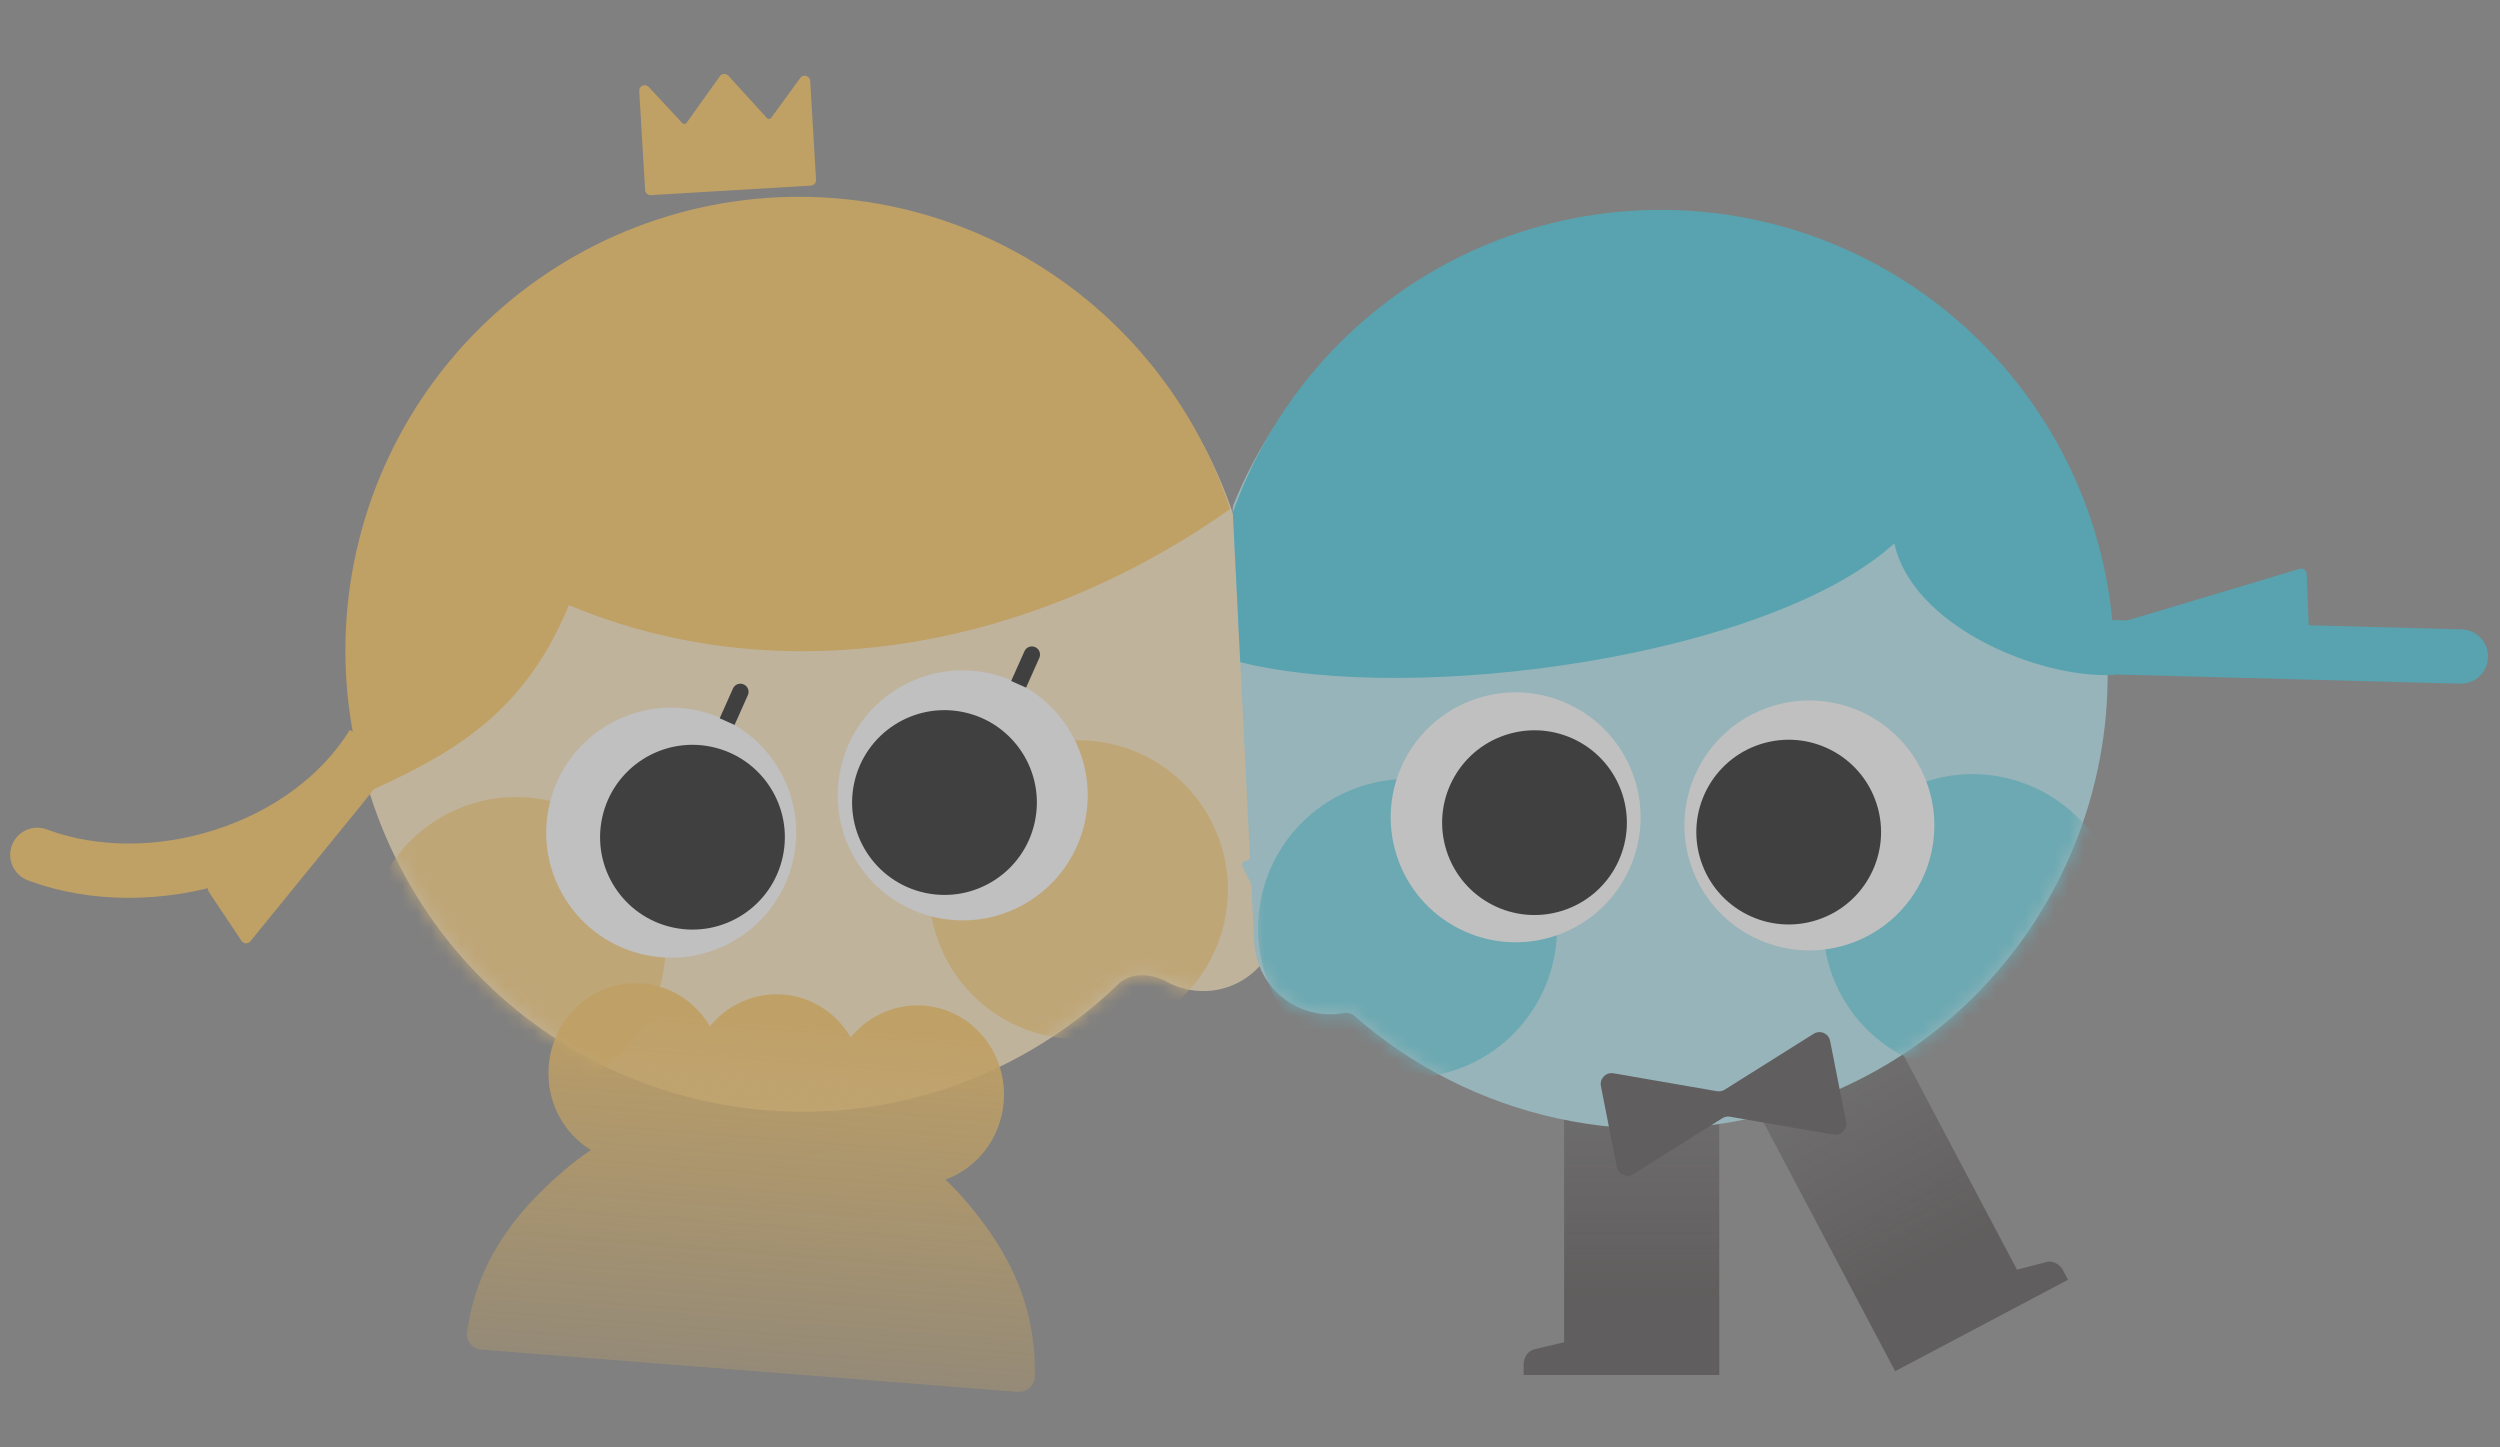 <svg width="171" height="99" viewBox="0 0 171 99" fill="none" xmlns="http://www.w3.org/2000/svg">
<rect x="0" y="0" width="171" height="99" fill="#808080" stroke="none"/>
<g style="mix-blend-mode:luminosity" opacity="0.5">
<path fill-rule="evenodd" clip-rule="evenodd" d="M85.518 39.843C85.566 40.128 85.68 40.397 85.827 40.646C86.241 41.348 86.496 42.158 86.54 43.028L87.501 62.328C87.643 65.198 85.433 67.64 82.563 67.783C81.569 67.832 80.625 67.599 79.811 67.154C78.772 66.585 77.352 66.483 76.5 67.306C69.308 74.257 58.894 77.609 48.383 75.346C31.629 71.739 20.972 55.234 24.579 38.481C28.186 21.728 44.691 11.07 61.444 14.677C74.227 17.429 83.462 27.691 85.518 39.843Z" fill="#FFE5B6"/>
<mask id="mask0_2418_58051" style="mask-type:alpha" maskUnits="userSpaceOnUse" x="23" y="13" width="65" height="64">
<path fill-rule="evenodd" clip-rule="evenodd" d="M85.517 39.843C85.565 40.128 85.679 40.397 85.826 40.646C86.24 41.348 86.495 42.158 86.539 43.028L87.499 62.328C87.642 65.198 85.432 67.64 82.562 67.783C81.568 67.833 80.624 67.6 79.811 67.154C78.771 66.586 77.351 66.484 76.499 67.307C69.307 74.257 58.893 77.609 48.382 75.346C31.628 71.74 20.971 55.234 24.578 38.481C28.185 21.728 44.69 11.071 61.443 14.677C74.226 17.43 83.461 27.692 85.517 39.843Z" fill="#FFE5B6"/>
</mask>
<g mask="url(#mask0_2418_58051)">
<circle cx="35.303" cy="64.736" r="10.219" transform="rotate(12.15 35.303 64.736)" fill="#FECC6E"/>
<circle cx="73.771" cy="60.854" r="10.219" transform="rotate(12.15 73.771 60.854)" fill="#FECC6E"/>
</g>
<path d="M84.136 34.814C82.865 30.943 80.844 27.359 78.189 24.268C75.533 21.177 72.295 18.64 68.659 16.801C65.023 14.961 61.06 13.856 56.997 13.549C52.934 13.241 48.85 13.736 44.978 15.007C41.106 16.277 37.523 18.298 34.432 20.954C31.341 23.609 28.803 26.847 26.964 30.483C25.125 34.12 24.02 38.082 23.712 42.146C23.404 46.209 23.9 50.293 25.17 54.165C30.861 51.567 35.823 48.902 38.912 41.389C52.973 47.304 70.052 44.779 84.136 34.814Z" fill="#FEBF4A"/>
<path d="M3.208 56.733C2.248 56.372 1.176 56.858 0.815 57.819C0.454 58.779 0.941 59.851 1.901 60.212L3.208 56.733ZM23.929 49.926C21.931 53.157 18.539 55.54 14.677 56.771C10.813 58.002 6.646 58.024 3.208 56.733L1.901 60.212C6.237 61.84 11.273 61.756 15.806 60.311C20.341 58.866 24.54 56.005 27.09 51.88L23.929 49.926Z" fill="#FEBF4A"/>
<path d="M25.625 53.94L17.122 64.389C16.965 64.583 16.664 64.569 16.525 64.361L14.287 61.009C14.148 60.801 14.25 60.519 14.488 60.446C19.16 59.024 21.857 57.993 25.625 53.94Z" fill="#FEBF4A"/>
<circle cx="8.547" cy="8.547" r="8.547" transform="matrix(-0.978 -0.21 -0.21 0.978 56.065 50.39)" fill="white"/>
<circle cx="6.317" cy="6.317" r="6.317" transform="matrix(-0.978 -0.21 -0.21 0.978 54.869 52.413)" fill="black"/>
<path d="M51.153 47.549C51.278 47.267 51.152 46.938 50.87 46.813C50.589 46.687 50.26 46.814 50.134 47.095L51.153 47.549ZM50.134 47.095L49.227 49.132L50.245 49.585L51.153 47.549L50.134 47.095Z" fill="black"/>
<circle cx="8.547" cy="8.547" r="8.547" transform="matrix(-0.978 -0.21 -0.21 0.978 76.003 47.84)" fill="white"/>
<circle cx="6.317" cy="6.317" r="6.317" transform="matrix(-0.978 -0.21 -0.21 0.978 72.107 50.042)" fill="black"/>
<path d="M71.09 44.999C71.216 44.717 71.089 44.388 70.808 44.263C70.527 44.137 70.197 44.264 70.072 44.545L71.09 44.999ZM70.072 44.545L69.164 46.581L70.183 47.035L71.09 44.999L70.072 44.545Z" fill="black"/>
<path d="M55.466 12.696L44.522 13.347C44.315 13.359 44.137 13.201 44.125 12.994L43.914 9.447L43.722 6.228C43.701 5.876 44.133 5.691 44.373 5.949L46.671 8.42C46.752 8.507 46.892 8.498 46.961 8.402L49.237 5.214C49.376 5.019 49.659 5.002 49.821 5.179L52.458 8.075C52.538 8.162 52.679 8.155 52.749 8.059L54.738 5.333C54.946 5.048 55.396 5.18 55.417 5.532L55.608 8.751L55.819 12.298C55.831 12.506 55.673 12.684 55.466 12.696Z" fill="#FEBF4A"/>
<path fill-rule="evenodd" clip-rule="evenodd" d="M64.667 80.686C66.829 79.904 68.456 77.868 68.653 75.366C68.918 71.99 66.48 69.045 63.206 68.787C61.223 68.631 59.387 69.497 58.19 70.956C57.235 69.328 55.558 68.185 53.574 68.028C51.59 67.872 49.755 68.739 48.558 70.198C47.603 68.57 45.926 67.426 43.942 67.27C40.669 67.012 37.799 69.54 37.533 72.916C37.344 75.324 38.531 77.514 40.415 78.664C39.788 79.084 39.184 79.542 38.604 80.037C34.958 83.151 32.596 86.532 31.946 91.117C31.86 91.727 32.322 92.265 32.936 92.314L51.274 93.758L69.612 95.202C70.226 95.25 70.767 94.791 70.78 94.175C70.878 89.547 69.224 85.85 66.11 82.203C65.654 81.669 65.172 81.163 64.667 80.686Z" fill="url(#paint0_linear_2418_58051)"/>
<path fill-rule="evenodd" clip-rule="evenodd" d="M117.596 67.666L106.986 67.666L106.986 91.809L104.953 92.29C104.525 92.392 104.218 92.824 104.218 93.325L104.218 94.05L106.986 94.05L117.596 94.05L117.596 89.294L117.596 67.666Z" fill="url(#paint1_linear_2418_58051)"/>
<path fill-rule="evenodd" clip-rule="evenodd" d="M117.295 70.464L126.674 65.505L137.96 86.848L139.981 86.323C140.407 86.213 140.881 86.452 141.115 86.895L141.454 87.535L139.007 88.829L129.628 93.789L127.404 89.584L117.295 70.464Z" fill="url(#paint2_linear_2418_58051)"/>
<path fill-rule="evenodd" clip-rule="evenodd" d="M85.599 60.649C85.594 60.542 85.565 60.438 85.517 60.344C85.336 59.99 85.161 59.632 84.993 59.27C84.911 59.092 85.035 58.888 85.231 58.879C85.385 58.871 85.503 58.74 85.496 58.586L84.313 34.837C84.308 34.73 84.326 34.624 84.366 34.525C87.699 26.306 94.514 19.568 103.615 16.637C119.928 11.384 137.41 20.349 142.663 36.661C147.916 52.974 138.951 70.456 122.638 75.709C111.854 79.181 100.558 76.44 92.623 69.469C92.434 69.303 92.176 69.244 91.929 69.289C91.705 69.33 91.476 69.357 91.242 69.369C88.372 69.512 85.93 67.301 85.787 64.431L85.599 60.649Z" fill="#ACE8F1"/>
<mask id="mask1_2418_58051" style="mask-type:alpha" maskUnits="userSpaceOnUse" x="84" y="15" width="61" height="63">
<path fill-rule="evenodd" clip-rule="evenodd" d="M85.598 60.646C85.593 60.539 85.565 60.435 85.516 60.34C85.335 59.988 85.161 59.63 84.993 59.268C84.911 59.09 85.035 58.887 85.231 58.877C85.385 58.87 85.503 58.739 85.496 58.585L84.826 45.131C84.825 45.118 84.824 45.105 84.824 45.092L84.313 34.836C84.308 34.729 84.326 34.622 84.366 34.523C87.699 26.305 94.514 19.567 103.615 16.636C119.928 11.382 137.41 20.348 142.663 36.66C147.916 52.972 138.951 70.454 122.638 75.707C111.854 79.18 100.559 76.438 92.623 69.468C92.435 69.302 92.177 69.243 91.93 69.288C91.705 69.329 91.475 69.356 91.241 69.368C88.372 69.511 85.929 67.3 85.787 64.431L85.598 60.646Z" fill="#ACE8F1"/>
</mask>
<g mask="url(#mask1_2418_58051)">
<circle cx="10.219" cy="10.219" r="10.219" transform="matrix(-0.952 0.307 0.307 0.952 141.51 50.307)" fill="#58D1E4"/>
<circle cx="10.219" cy="10.219" r="10.219" transform="matrix(-0.952 0.307 0.307 0.952 102.865 50.636)" fill="#58D1E4"/>
</g>
<path d="M92.211 22.895C89.258 25.703 86.887 29.065 85.233 32.789C84.9 33.539 84.597 34.3 84.326 35.072L84.835 45.294C96.847 48.276 121.071 44.907 129.572 37.165C130.781 42.758 139.335 46.429 144.611 46.167C144.714 42.093 144.014 38.039 142.55 34.236C141.086 30.434 138.887 26.956 136.08 24.003C133.272 21.05 129.91 18.679 126.186 17.025C122.462 15.371 118.448 14.467 114.375 14.364C110.301 14.261 106.247 14.961 102.445 16.425C98.642 17.889 95.164 20.088 92.211 22.895Z" fill="#2FC6DD"/>
<path d="M168.374 43.049C169.399 43.076 170.209 43.93 170.181 44.956C170.154 45.982 169.3 46.791 168.274 46.764L168.374 43.049ZM144.212 42.404L168.374 43.049L168.274 46.764L144.113 46.119L144.212 42.404Z" fill="#2FC6DD"/>
<path d="M144.369 42.779L157.298 38.908C157.531 38.839 157.766 39.007 157.776 39.249L157.914 42.725C157.922 42.939 157.748 43.116 157.533 43.111L144.369 42.779Z" fill="#2FC6DD"/>
<circle cx="123.762" cy="56.46" r="8.547" transform="rotate(-17.85 123.762 56.46)" fill="white"/>
<circle cx="122.347" cy="56.916" r="6.317" transform="rotate(-17.85 122.347 56.916)" fill="black"/>
<circle cx="103.671" cy="55.904" r="8.547" transform="rotate(-17.85 103.671 55.904)" fill="white"/>
<circle cx="104.96" cy="56.27" r="6.317" transform="rotate(-17.85 104.96 56.27)" fill="black"/>
<path fill-rule="evenodd" clip-rule="evenodd" d="M117.444 74.639C117.624 74.67 117.81 74.633 117.966 74.536L124.055 70.711C124.496 70.434 125.078 70.685 125.179 71.197L126.271 76.732C126.372 77.243 125.929 77.697 125.415 77.608L118.33 76.383C118.149 76.351 117.963 76.388 117.808 76.486L111.719 80.31C111.277 80.588 110.695 80.336 110.594 79.825L109.502 74.289C109.401 73.778 109.844 73.324 110.358 73.413L117.444 74.639Z" fill="#403B3B"/>
</g>
<defs>
<linearGradient id="paint0_linear_2418_58051" x1="53.389" y1="68.014" x2="51.274" y2="94.873" gradientUnits="userSpaceOnUse">
<stop stop-color="#FEBF4A"/>
<stop offset="1" stop-color="#FEBF4A" stop-opacity="0.3"/>
</linearGradient>
<linearGradient id="paint1_linear_2418_58051" x1="110.907" y1="67.666" x2="110.907" y2="88.806" gradientUnits="userSpaceOnUse">
<stop stop-color="#403B3B" stop-opacity="0.3"/>
<stop offset="1" stop-color="#403B3B"/>
</linearGradient>
<linearGradient id="paint2_linear_2418_58051" x1="123.208" y1="67.338" x2="133.09" y2="86.026" gradientUnits="userSpaceOnUse">
<stop stop-color="#403B3B" stop-opacity="0.3"/>
<stop offset="1" stop-color="#403B3B"/>
</linearGradient>
</defs>
</svg>
